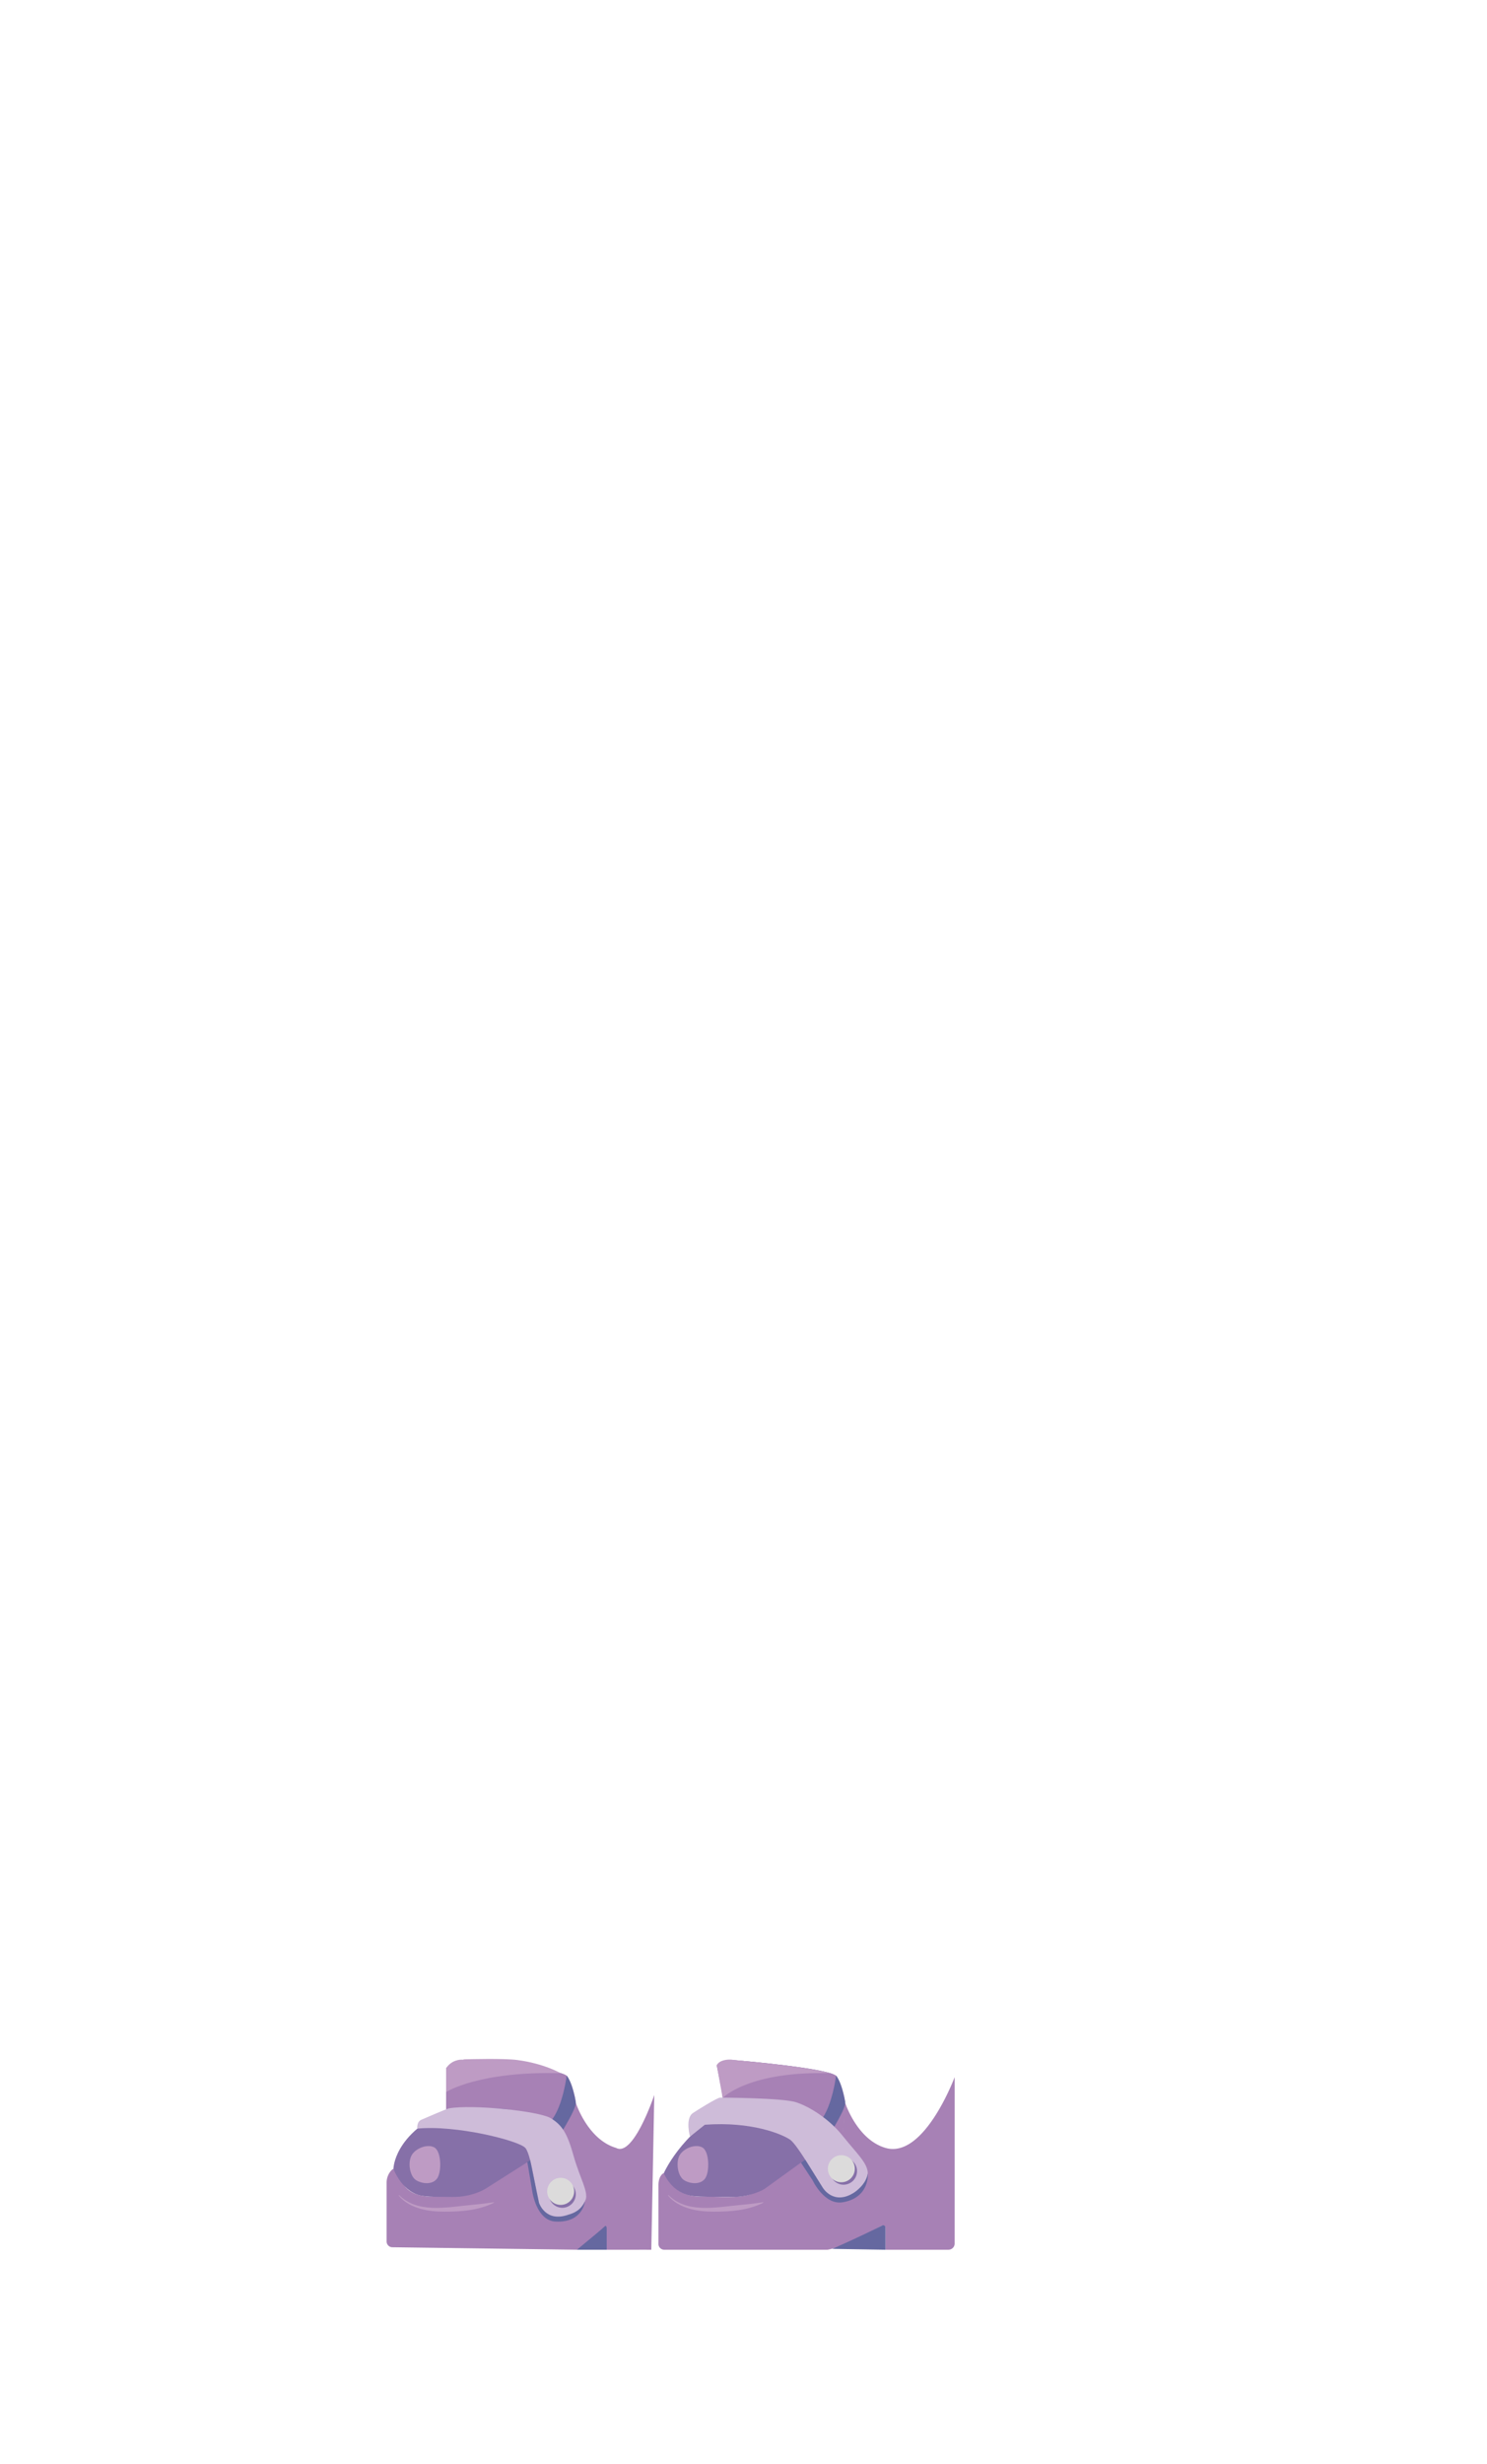 <svg xmlns="http://www.w3.org/2000/svg" width="250" height="414" fill="none" viewBox="0 0 250 414">
  <path fill="#A781B5" d="M159.472 378h-10.604v-3.656a.425.425 0 0 0-.625-.376l-4.536 2.419c-.504.414-4.008 1.613-4.661 1.613h-27.373a.97.97 0 0 1-.97-.974v-9.882c0-1.417.679-1.96.891-2.006 0 0 .607.334.899.69.291.355.766 3.242 5.348 3.242s7.579.531 10.284-1.299c2.705-1.831 13.572-9.498 13.572-9.498l.353-5.073s1.973 6.264 6.818 7.688c6.5 1.914 11.631-11.888 11.631-11.888l-.003 27.985a1.027 1.027 0 0 1-1.024 1.011V378Z"/>
  <path fill="#8670A8" d="M111.598 365.138s2.901-6.638 10.401-10.638l-1.5-7.5s1.291-.933 2.581-.871c1.29.063 17.035 1.442 17.563 2.767.795 1.993 1.411 4.308 1.411 4.308l-.353 5.073-13.156 9.498s-2.227 1.395-5.465 1.358c-3.238-.038-4.911.021-6.538-.151-3.608-.38-4.94-3.844-4.94-3.844h-.004Z"/>
  <path fill="#A781B5" d="m121.501 352.5-.587-4.879s.92-1.55 2.21-1.491c1.29.058 16.785 1.47 17.563 2.766 1.103 1.838 1.411 4.308 1.411 4.308l-.437 6.314s-19.286-3.757-20.876-4.935l.716-2.083Z"/>
  <path fill="#6568A0" d="M138.236 360.579s4.091-6.146 3.862-7.375c-.229-1.229-.591-2.704-1.003-3.569-.412-.865-.541-.856-.541-.856s-1.028 8.796-4.944 8.854c-3.917.059.312-3.426-7.658-3.368-7.97.059 10.284 6.314 10.284 6.314Z"/>
  <path fill="#CEBCD9" d="M116 359s-.851-3.051.493-3.966c.753-.514 4.116-2.591 4.566-2.595.449-.004 10.492.059 12.727.765 2.235.706 5.589 2.766 7.916 5.691 2.326 2.925 4.199 4.555 4.191 6.289 0 .748-.824 2.921-2.701 3.865-1.877.945-3.996-.175-4.583-.944-.586-.769-4.411-7.643-5.764-8.587-1.352-.945-6.525-3.103-14.345-2.518l-2.5 2Z"/>
  <path fill="#8670A8" d="M141.823 367.073a2.269 2.269 0 0 0 2.264-2.273 2.268 2.268 0 0 0-2.264-2.273 2.268 2.268 0 0 0-2.264 2.273 2.268 2.268 0 0 0 2.264 2.273Z"/>
  <path fill="#DCDBDB" d="M141.448 366.663a2.268 2.268 0 0 0 2.264-2.273 2.269 2.269 0 0 0-2.264-2.273 2.268 2.268 0 0 0-2.264 2.273 2.268 2.268 0 0 0 2.264 2.273Z"/>
  <path fill="#6568A0" d="M148.87 378v-3.727a.388.388 0 0 0-.562-.347c-1.14.581-3.991 1.997-8.386 3.932l8.948.142Z"/>
  <path fill="#BE9BC4" d="M121.5 352.5s4.307-4.549 18.062-4.156c0 0-1.918-.568-6.413-1.161-2.318-.305-9.302-1.024-9.302-1.024a6.801 6.801 0 0 1-.762-.084c-.399-.062-2.085-.075-2.585.925l1 5.5Z"/>
  <path fill="#6568A0" d="m135.376 362.861 2.959 4.726s1.819 3.071 5.315.769c0 0 1.981-1.279 2.243-3.168 0 0 .4 4.024-4.178 4.831-3.118.551-5.086-3.665-5.086-3.665l-1.969-2.988.716-.501v-.004Z"/>
  <path fill="#BE9BC4" d="M112.375 368.811c3.093 3.08 7.908 2.069 11.804 1.697 1.373-.134 2.742-.276 4.128-.489l.029.079c-2.555 1.283-5.456 1.513-8.257 1.5-1.415.013-2.851-.108-4.216-.514-1.348-.409-2.684-1.086-3.558-2.227l.07-.046Z"/>
  <path fill="#A781B5" d="m115.017 378-5.517-.003-8 .003c0-.322.279-3.65 0-3.5L100 376c-.504.414-2.258 2-2.912 2l-31.118-.418a.97.97 0 0 1-.97-.973v-9.883c0-1.417.936-2.273 1.149-2.315 0 0 .766 1.061 1.057 1.417.291.355.766 3.242 5.348 3.242s4.873-.184 8.09-1.546c3.005-1.27 13.893-9.469 13.893-9.469l2.226-4.855s1.973 6.264 6.818 7.688C106.5 362.5 110 352 110 352l-.5 25.997-4.5-.001 10.017.004Z"/>
  <path fill="#8670A8" d="M66.148 364.411s.005-5.911 9.344-9.97l.145-6.953s.862-1.417 2.152-1.359c1.29.059 17.035 1.442 17.563 2.767.795 1.993 1.411 4.308 1.411 4.308l-3.82 7.375-11.354 7.196s-2.227 1.395-5.465 1.358c-3.237-.038-3.246.021-4.873-.151-3.608-.38-5.098-4.571-5.098-4.571h-.005Z"/>
  <path fill="#A781B5" d="M75 357.5v-10s1.54-1.429 2.831-1.37c1.29.058 16.785 1.471 17.563 2.766 1.103 1.839 1.411 4.308 1.411 4.308l-.437 6.314s-19.286-3.757-20.876-4.935L75 357.5Z"/>
  <path fill="#6568A0" d="M92.943 360.579s4.09-6.146 3.862-7.375c-.229-1.229-.591-2.704-1.003-3.569-.412-.865-.541-.856-.541-.856s-1.028 8.796-4.944 8.854c-3.917.059.312-3.426-7.658-3.368-7.97.059 10.284 6.314 10.284 6.314Z"/>
  <path fill="#CEBCD9" d="M70.154 357.652s-.144-1.151.696-1.498c.841-.347 4.204-1.834 4.64-1.91 3.967-.689 15.088.448 17.098 1.651s2.834 2.72 3.854 6.356c1.015 3.635 2.526 6.021 2.014 7.354-.266.698-1.469 2.654-3.513 3.138-2.043.485-3.85-1.095-4.245-1.976-.395-.882-1.277-8.65-2.38-9.878-1.103-1.229-11.638-3.885-18.164-3.237Z"/>
  <path fill="#8670A8" d="M94.537 370.951a2.269 2.269 0 0 0 2.265-2.274 2.269 2.269 0 0 0-2.265-2.273 2.269 2.269 0 0 0-2.264 2.273 2.269 2.269 0 0 0 2.264 2.274Z"/>
  <path fill="#DCDBDB" d="M94.264 370.466a2.269 2.269 0 0 0 2.264-2.273 2.269 2.269 0 0 0-2.264-2.274A2.269 2.269 0 0 0 92 368.193a2.269 2.269 0 0 0 2.264 2.273Z"/>
  <path fill="#6568A0" d="M102 378v-3.622c0-.281-.157-.463-.291-.337-.59.564-2.435 2.075-4.709 3.959h5Z"/>
  <path fill="#BE9BC4" d="M75 351.5s5.52-3.548 19.275-3.156c0 0-2.789-1.625-7.284-2.219C84.673 345.82 78.5 346 78.5 346c-.254-.008-.5 0-.702.075-.4-.062-1.886.034-2.798 1.425v4Z"/>
  <path fill="#6568A0" d="m89.13 362.94 1.495 7.175s1.07 3.405 4.998 1.972c0 0 2.027-.443 2.718-2.219 0 0-.341 3.661-4.978 3.393-3.159-.183-3.85-4.93-3.85-4.93l-.857-5.077.479-.305-.004-.009Z"/>
  <path fill="#BE9BC4" d="M67.086 368.811c3.093 3.08 7.908 2.069 11.803 1.697 1.374-.134 2.743-.276 4.129-.489l.03.079c-2.556 1.283-5.457 1.513-8.258 1.5-1.415.013-2.85-.108-4.216-.514-1.348-.409-2.684-1.086-3.558-2.227l.07-.046Zm51.549-2.925c-.683 1.191-2.431 1.12-3.571.46-1.14-.661-1.477-3.038-.795-4.229.683-1.191 2.689-1.956 3.829-1.295 1.141.66 1.22 3.877.537 5.064Zm-45.059 0c-.682 1.191-2.43 1.12-3.57.46-1.14-.661-1.478-3.038-.795-4.229.682-1.191 2.688-1.956 3.829-1.295 1.14.66 1.219 3.877.536 5.064Z"/>
</svg>
